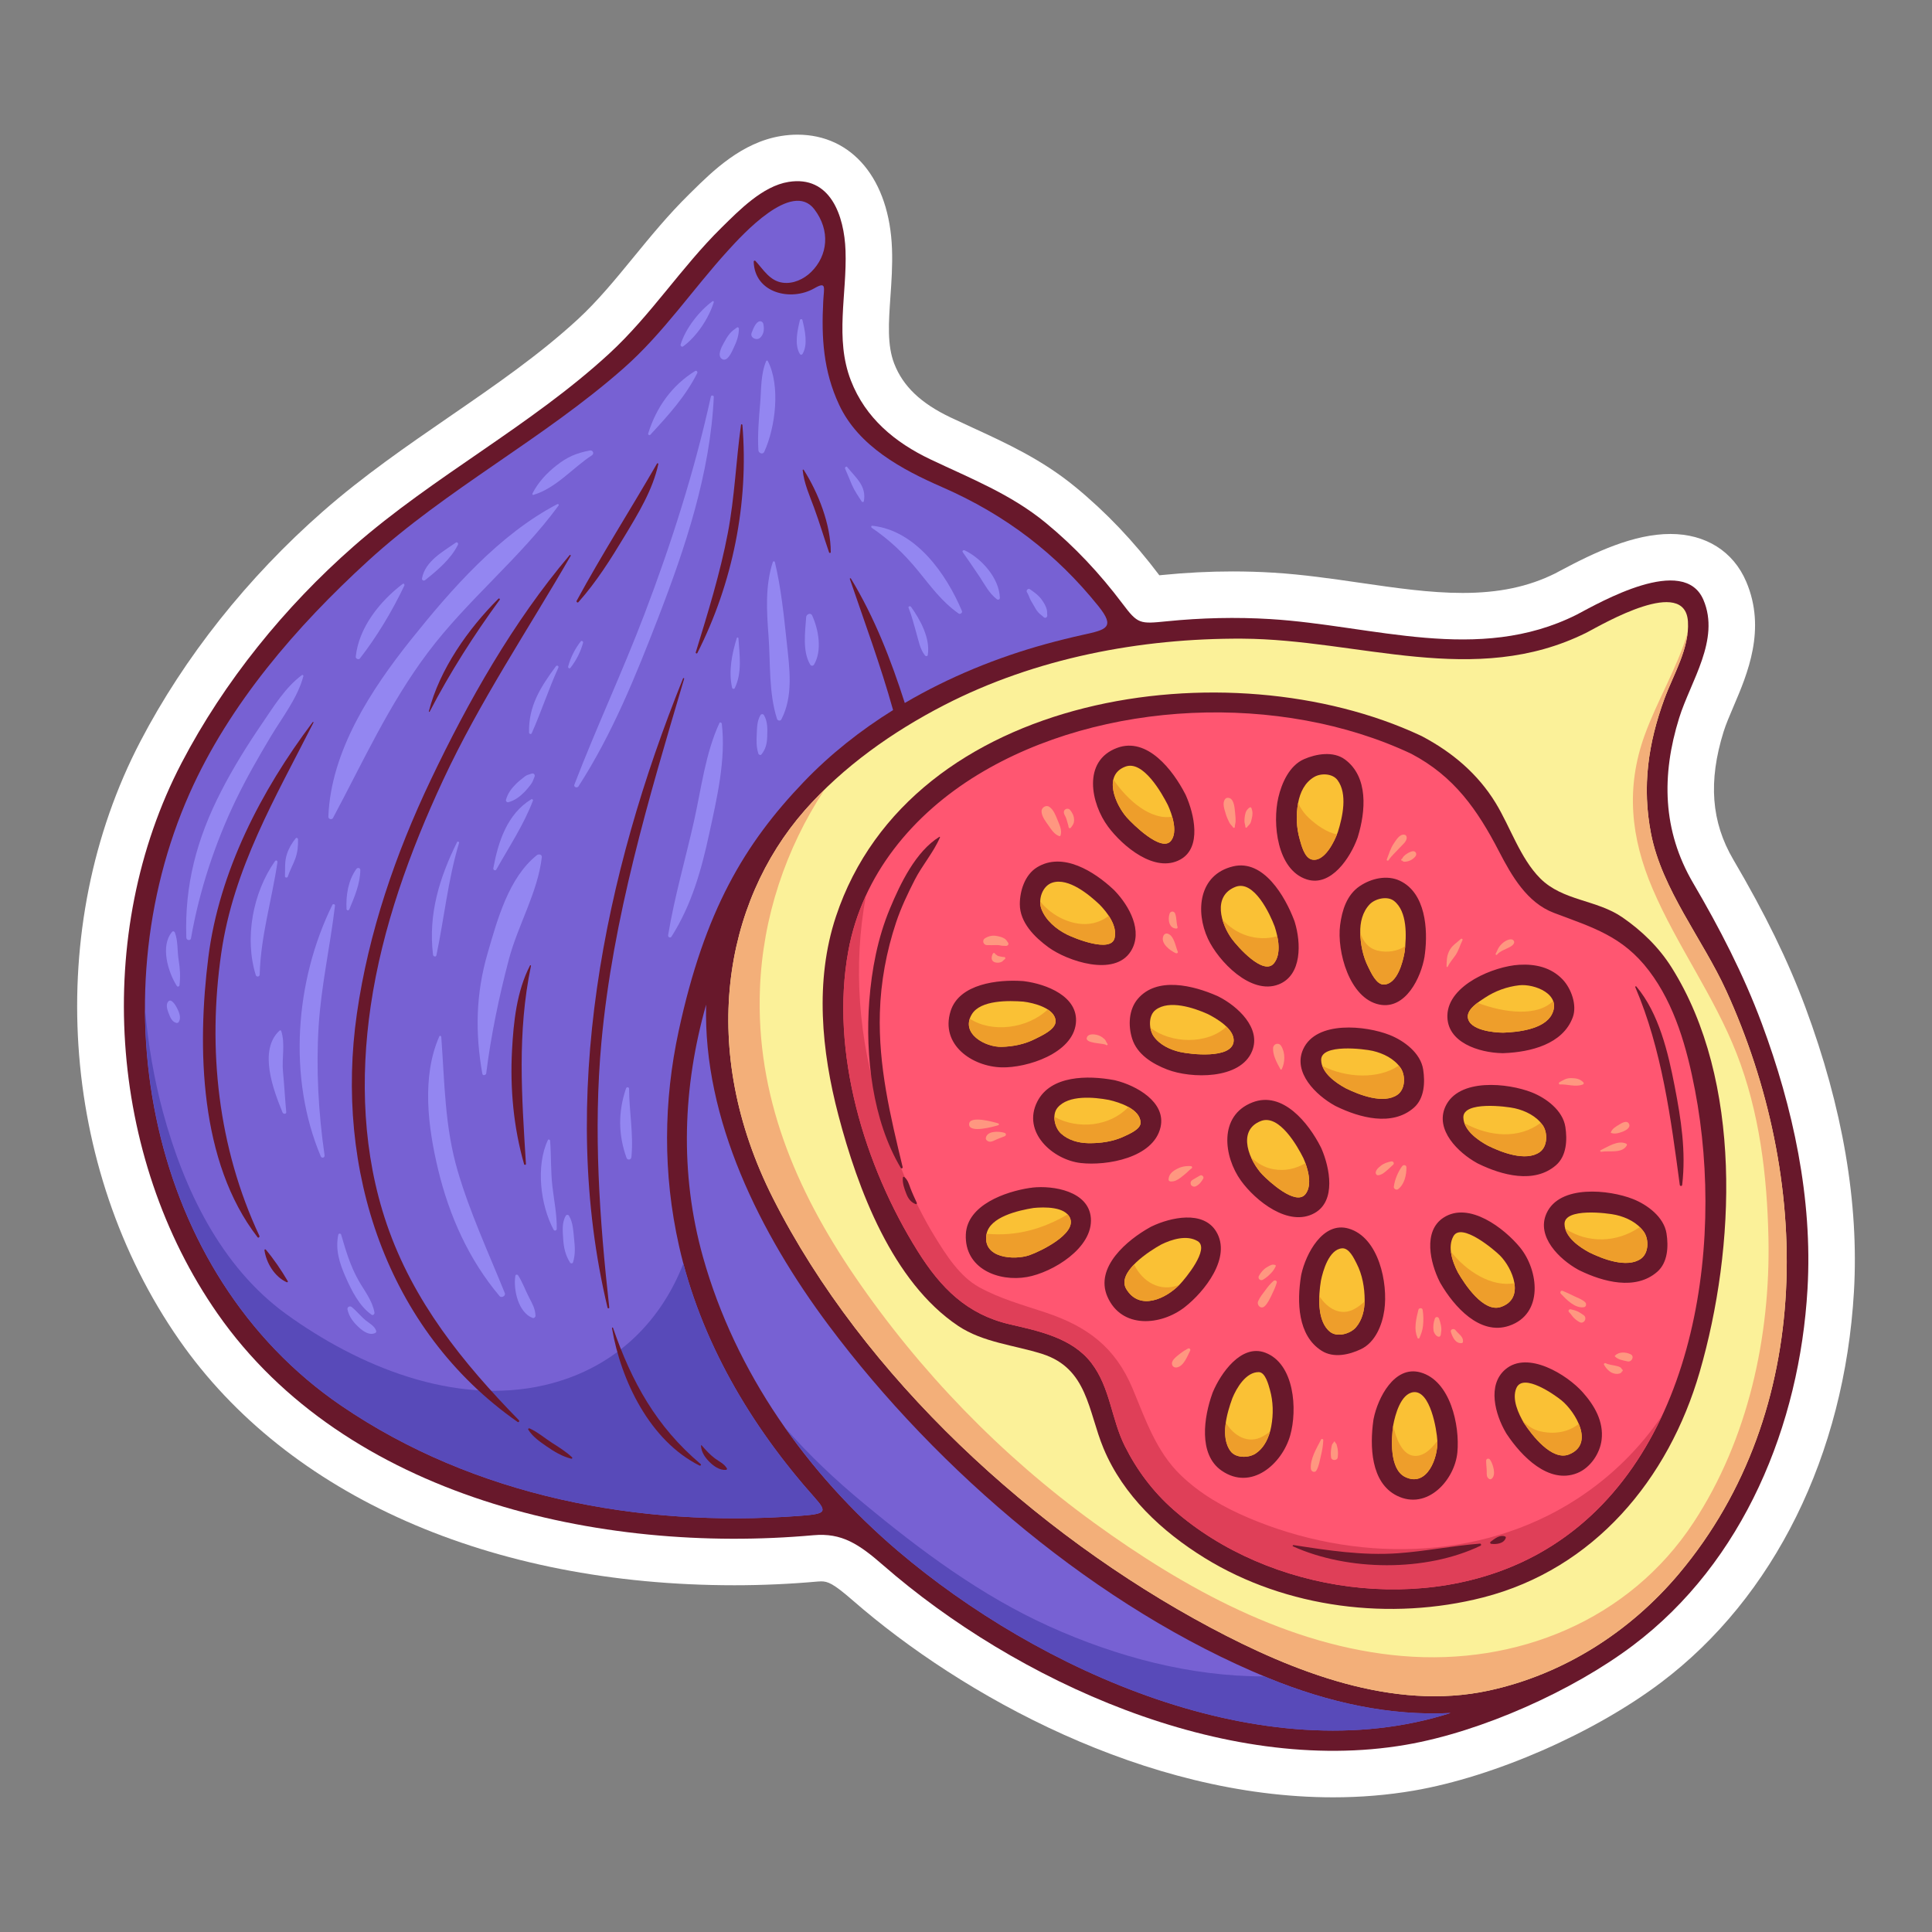 <svg id="Fruit" height="512" viewBox="0 0 992.13 992.13" width="512" xmlns="http://www.w3.org/2000/svg"><rect x="0" y="0" width="992.13" height="992.13" fill="#808080" stroke="none"/><g><path d="m890.106 441.447c-11.346-19.327-12.938-40.191-5.013-65.66 1.177-3.78 3.088-8.253 5.111-12.987 7.15-16.731 16.943-39.648 6.522-64.105-6.631-15.563-20.812-24.489-38.904-24.489-18.788 0-38.566 9.209-57.143 19.162l-2.053 1.095c-13.77 6.839-28.884 10.027-47.538 10.027-16.764 0-34.106-2.52-52.467-5.186-14.518-2.108-29.531-4.289-44.73-5.223-6.866-.422-13.888-.636-20.874-.636-11.881 0-24.058.617-36.197 1.837-.49.05-.981.099-1.465.146-13.188-17.509-27.341-32.381-43.264-45.459-16.995-13.956-35.248-22.349-52.903-30.466-3.688-1.694-7.393-3.397-11.101-5.162-15.199-7.23-24.371-15.987-28.865-27.558-3.698-9.523-2.895-21.049-1.965-34.39.548-7.864 1.115-15.993.807-24.548-1.275-35.655-20.344-58.693-48.577-58.693-2.744 0-5.574.232-8.415.693-20.185 3.275-35.107 18.001-46.006 28.752l-1.252 1.234c-10.571 10.398-19.652 21.487-28.436 32.212-9.509 11.611-18.492 22.581-28.741 32.01-19.881 18.287-42.168 33.627-65.761 49.867-21.79 14.997-44.319 30.507-65.067 48.706-38.708 33.958-71.109 74.774-93.696 118.036-49.801 95.385-41.761 218.984 20.007 307.565 55.768 79.975 159.649 125.843 285.011 125.843 14.261 0 28.631-.642 42.725-1.909.621-.057 1.22-.088 1.798-.088 3.423 0 6.148.971 16.324 9.838 56.068 48.855 150.295 101.061 246.601 101.066h.021c14.167 0 28.104-1.162 41.428-3.451 41.26-7.098 92.229-29.367 126.829-55.418 58.17-43.801 94.321-116.971 99.184-200.75 2.637-45.416-5.768-94.613-24.981-146.229-8.847-23.761-20.588-47.809-36.954-75.682z" fill="#fff"/><g><path d="m869.511 453.537c-15.855-27.005-16.355-55.496-7.221-84.849 5.881-18.891 21.171-40.203 12.466-60.633-10.038-23.561-52.948 1.188-65.187 7.638-50.544 25.299-104.335 5.47-157.141 2.226-17.713-1.088-35.528-.65-53.218 1.125-13.967 1.405-14.869 1.473-22.819-9.098-11.515-15.31-24.474-29.215-39.455-41.52-17.918-14.714-38.487-22.707-59.108-32.519-18.294-8.703-33.384-21.211-40.867-40.479-8.38-21.577-1.962-44.467-2.763-66.729-.644-17.985-7.814-38.761-29.301-35.278-13.277 2.153-25.311 14.561-34.335 23.438-20.729 20.389-36.247 44.985-57.757 64.771-40.398 37.161-89.977 62.749-131.245 98.949-35.369 31.029-66.495 69.422-88.276 111.137-45.67 87.47-37.893 202.083 18.426 282.849 65.868 94.46 196.525 123.654 305.996 113.808 14.616-1.321 23.336 4.527 35.96 15.53 67.73 59.016 174.377 108.232 268.312 92.084 38.948-6.699 85.773-27.814 116.512-50.96 57.029-42.94 85.664-113.379 89.708-183.056 2.7-46.516-7.376-93.141-23.521-136.512-9.327-25.051-21.653-48.904-35.166-71.922z" fill="#68182b"/><path d="m762.611 512.316c5.214-3.449 11.301-5.637 17.506-6.35 7.764-.891 22.036 4.588 16.818 14.898-3.934 7.775-17.592 9.179-25.066 9.43-4.745-.037-17.386-1.186-18.107-7.857-.473-4.365 5.953-8.205 8.849-10.121z" fill="#fac135"/><path d="m678.449 544.391c-.237-8.561 22.202-5.725 26.445-4.744 5.48 1.266 11.079 4.008 14.335 8.734 2.656 3.854 2.485 10.936-1.579 13.78-7.165 5.011-19.727.056-26.519-3.294-5.203-2.803-12.499-7.84-12.682-14.476z" fill="#fac135"/><path d="m633.466 535.084c-1.313 8.746-21.96 6.376-27.434 5.145-5.112-1.152-10.423-3.637-13.541-7.994-2.575-3.598-2.915-10.706.939-13.631 7-5.312 19.615-1.066 26.621 2.057 4.58 2.241 14.382 7.976 13.415 14.423z" fill="#fac135"/><path d="m666.607 412.374c.991-5.433 3.435-10.618 8.349-13.43 3.521-2.016 9.343-1.757 11.885 1.651 5.291 7.091 2.582 19.004.202 26.625-1.601 4.573-6.78 15.482-13.223 14.214-3.938-.777-5.487-7.32-6.374-10.408-1.736-6.043-1.967-12.485-.839-18.652z" fill="#fac135"/><path d="m703.325 464.436c2.816-2.979 9.086-4.486 12.525-1.8 6.928 5.42 6.426 18.041 5.481 26.101-.936 5.413-3.76 16.475-10.575 16.859-3.968.222-6.798-6.375-8.176-9.109-2.731-5.411-3.912-11.548-4.061-17.556-.13-5.238 1.149-10.628 4.806-14.495z" fill="#fac135"/><path d="m777.914 569.135c5.48 1.267 11.079 4.008 14.335 8.735 2.656 3.853 2.485 10.935-1.579 13.779-7.165 5.011-19.727.056-26.519-3.293-5.204-2.804-12.5-7.841-12.683-14.478-.237-8.56 22.203-5.724 26.446-4.743z" fill="#fac135"/><path d="m647.502 575.663c9.38-3.644 18.739 12.841 21.865 19.146 2.166 4.857 4.832 13.762.938 18.494-4.997 6.074-18.838-6.826-21.923-9.998-6.559-6.743-13.652-22.68-.88-27.642z" fill="#fac135"/><path d="m634.397 455.444c9.544-3.791 17.821 14.006 20.185 20.366 1.757 5.428 3.651 13.93-.397 18.893-5.37 6.584-18.814-8.74-21.62-12.597-5.599-7.697-10.014-21.956 1.832-26.662z" fill="#fac135"/><path d="m748.673 653.418c-2.746-5.258-5.492-12.99-2.283-18.631 4.118-7.24 20.997 7.063 23.856 9.92 6.44 6.434 13.181 22.156.448 26.458-8.91 3.011-18.582-11.76-22.021-17.747z" fill="#fac135"/><path d="m721.511 758.42c-7.995-3.957-7.078-19.518-6.045-26.602.934-5.081 3.81-16.18 10.399-16.906 8.647-.953 11.955 19.324 12.256 24.994.442 8.317-5.182 24.169-16.61 18.514z" fill="#fac135"/><path d="m409.972 778.484c-81.71 6.024-166.396-10.027-234.697-56.605-99.3-67.719-125.26-208.039-77.896-314.501 20.432-45.93 54.827-85.694 91.631-119.349 40.509-37.043 90.059-62.626 131.245-98.949 20.45-18.037 35.425-40.501 53.685-60.532 7.156-7.852 32.742-36.159 44.236-21.092 8.357 10.964 6.942 23.771-1.606 32.195-3.791 3.735-9.267 6.26-14.644 5.521-6.666-.913-9.873-6.742-14.012-11.197-.3-.325-.883-.078-.87.359.44 16.274 19.223 20.563 31.124 13.72 6.426-3.691 4.957-.473 4.587 6.636-.979 18.55-.004 35.767 8.192 53.244 9.989 21.302 32.321 33.24 52.822 42.192 32.684 14.275 58.714 34.271 80.287 61.129 8.888 11.06 3.98 12.108-7.664 14.685-6.479 1.432-12.918 3.029-19.301 4.782-24.967 6.859-49.729 16.942-72.46 30.284-7.11-22.213-15.536-43.931-27.676-63.935-.169-.279-.652-.097-.541.229 7.653 22.382 15.843 44.548 22.213 67.337-16.764 10.438-32.294 22.713-45.816 36.829-30.519 31.86-50.983 66.289-64.296 127.996-7.738 35.854-8.218 73.015.189 110.382 10.924 48.555 36.775 92.41 69.837 129.436 6.693 7.497 5.147 8.195-8.569 9.204z" fill="#7761d3"/><path d="m461.114 796.455c-46.658-39.711-83.44-91.566-100.094-150.861-12.193-43.414-10.323-87.697 1.599-129.703-1.59 59.012 27.729 117.667 62.979 164.791 56.165 75.09 138.41 145.192 225.54 180.967 31.504 12.934 63.06 19.566 93.75 18.029-96.1 30.734-211.849-22-283.774-83.223z" fill="#7761d3"/><path d="m696.291 681.637c-2.839 3.285-9.516 5.239-13.229 2.322-6.915-5.43-5.987-18.721-4.735-26.294 1.045-5.144 4.131-16.007 10.783-16.614 3.706-.337 6.168 5.137 7.506 7.717 2.99 5.77 4.156 12.461 4.177 18.891.015 4.923-1.228 10.191-4.502 13.978z" fill="#fac135"/><path d="m805.749 746.877c-8.847 3.568-19.224-10.124-23.137-16.104-2.854-4.77-6.366-12.321-3.914-17.975 3.479-8.014 19.773 3.526 23.272 6.404 6.908 5.683 17.145 22.284 3.779 27.675z" fill="#fac135"/><path d="m844.206 632.635c2.655 3.852 2.484 10.934-1.58 13.779-7.164 5.01-19.726.055-26.518-3.293-5.204-2.805-12.501-7.842-12.684-14.478-.236-8.562 22.203-5.724 26.446-4.745 5.481 1.268 11.079 4.009 14.336 8.737z" fill="#fac135"/><path d="m886.412 508.662c-11.972-26.214-33.014-51.959-38.578-80.577-4.688-24.113-1.489-46.444 6.935-69.356 4.546-12.364 12.887-25.783 12.033-39.536-1.448-23.361-43.17.985-51.918 5.597-.099.052-.197.101-.296.146-57.301 28.488-116.769 3.349-176.607 3.036-52.407-.274-106.176 9.97-153.047 34.089-26.372 13.572-51.926 31.548-71.753 54.177-41.62 47.499-54.76 122.841-16.215 199.092 46.355 91.7 134.277 172.232 224.448 220.353 42.646 22.758 93.896 43.1 143.066 32.479 38.329-8.275 72.612-30.136 97.777-60.117 70.412-83.897 67.919-203.537 24.155-299.383zm-124.813 311.666c-47.347 12.133-101.06 5.602-142.972-20.273-21.954-13.553-41.898-32.106-51.965-56.338-7.917-19.051-8.09-40.996-31.444-48.434-14.27-4.545-30.39-5.846-43.153-14.387-33.804-22.616-51.597-70.366-61.527-108.193-8.662-32.992-12.206-69.064-1.265-102.029 38.378-115.653 201.981-138.896 300.238-92.935.171.072.346.152.518.242.196.091.379.189.55.292 15.295 8.136 28.308 19.107 37.444 34.022 7.524 12.28 12.624 28.438 22.896 38.757 11.584 11.641 28.906 10.865 42.204 20.021 10.005 6.889 18.777 15.402 25.28 25.739 36.636 58.256 32.886 143.99 14.415 207.77-15.931 55.014-54.221 101.143-111.219 115.746z" fill="#fbf199"/><path d="m577.938 393.666c9.126-3.404 18.74 13.73 21.791 19.755 2.11 4.6 5.29 13.724 1.577 18.37-4.891 6.122-19.761-8.75-22.645-11.983-5.645-6.333-12.594-21.715-.723-26.142z" fill="#fac135"/><path d="m499.044 520.879c4.488-7.474 19.214-7.076 26.475-6.523 5.118.595 16.367 3.326 16.555 10.049.121 4.301-7.578 7.623-10.538 9.129-5.299 2.697-11.278 3.903-17.178 4.054-8.277.211-21.304-6.734-15.314-16.709z" fill="#fac135"/><path d="m528.598 644.578c-7.771 2.68-24.247 1.6-22.005-10.785 1.619-8.928 16.447-12.231 24.15-13.47 5.474-.538 16.48-.784 18.832 5.375 3.087 8.088-15.474 16.984-20.977 18.88z" fill="#fac135"/><path d="m540.442 453.25c8.244-2.638 18.87 6.197 24.236 11.292 4.071 4.17 9.153 10.863 7.712 17.131-1.833 7.98-21.018-.033-24.515-1.786-5.472-2.741-10.758-7.168-13.039-12.981-1.918-4.885.404-11.995 5.606-13.656z" fill="#fac135"/><path d="m577.578 583.424c-5.797 2.804-12.481 3.742-18.844 3.618-4.953-.097-10.118-1.536-13.835-4.901-3.293-2.979-4.849-9.637-1.855-13.275 5.57-6.771 18.94-5.436 26.424-4.025 5.381 1.217 16.122 4.677 16.243 11.662.058 3.392-5.788 5.788-8.133 6.921z" fill="#fac135"/><path d="m605.954 659.469c-7.087 7.447-20.675 13.844-27.547 2.533-5.305-8.73 12.34-19.875 17.938-22.928 5.369-2.645 13.097-5.068 18.677-1.721 6.509 3.907-6.537 19.457-9.068 22.116z" fill="#fac135"/><path d="m870.43 559.841c-4.1-21.343-10.247-43.716-23.605-61.312-13.565-17.867-28.97-22.224-48.871-29.758-13.814-5.231-21.698-19.066-28.114-31.447-11.136-21.499-23.064-38.658-45.125-50.251-66.999-31.578-159.128-27.908-222.611 10.776-33.304 20.294-59.31 51.331-66.466 90.473-9.473 51.807 8.196 110.442 35.704 154.305 11.764 18.756 25.219 32.346 47.174 37.432 14.887 3.45 32.013 6.928 41.915 19.826 9.731 12.67 10.213 28.715 17.184 42.679 6.188 12.397 14.532 23.511 24.957 32.685 49.013 43.133 129.799 54.666 187.566 22.578 79.288-44.043 96.052-155.916 80.292-237.986zm-90.313-64.405c8.354-.494 16.396 1.324 22.326 7.535 4.369 4.574 7.517 13.127 5.239 19.367-5.102 13.972-21.884 17.934-35.278 18.469-.175.014-.353.021-.535.02-.21.006-.413.004-.611-.01-11.543-.258-28.478-5.367-27.986-19.578.537-15.52 23.981-25.042 36.845-25.803zm-37.911 72.91c6.751-14.979 32.3-12.158 44.37-7.396 7.403 2.922 15.95 9.226 17.272 17.721 1.028 6.591.697 14.891-4.787 19.675-11.15 9.731-27.853 5.124-39.82-.699-.136-.06-.27-.126-.405-.198-.147-.073-.287-.149-.423-.232-9.522-5.276-21.584-16.938-16.207-28.871zm-23.336-116.057c13.236 6.251 14.464 24.907 12.866 37.5-.027.212-.064.416-.109.613-.01.255-.033.519-.078.785-1.771 10.688-9.687 27.467-23.26 24.672-15.404-3.174-21.852-27.454-20.108-40.811.982-7.549 3.381-15.456 10.035-19.969 5.85-3.969 14.002-5.931 20.654-2.79zm-75.698 113.813c15.573-6.049 28.857 10.688 35.042 22.898.089.156.171.318.249.494.095.189.177.379.247.567 4.087 9.524 7.574 26.601-3.641 32.88-13.309 7.455-30.394-6.363-37.797-16.63-8.906-12.35-11.656-33.39 5.9-40.209zm-43.708-16.852c-7.557-2.915-15.52-7.691-18.099-15.936-2.078-6.636-1.773-14.83 2.906-20.352 9.89-11.669 28.68-6.854 40.687-1.576.136.057.271.113.409.182.156.07.301.145.442.221 9.536 4.82 22.016 16.023 17.184 27.955-5.975 14.757-31.377 14.192-43.529 9.506zm69.723-10.393c6.751-14.979 32.3-12.158 44.37-7.396 7.403 2.922 15.949 9.226 17.272 17.721 1.028 6.59.697 14.891-4.787 19.675-11.15 9.731-27.854 5.124-39.82-.699-.134-.06-.27-.126-.405-.198-.147-.073-.288-.149-.424-.232-9.524-5.275-21.583-16.937-16.206-28.871zm-12.737-129.283c1.733-7.448 5.662-16.418 13.188-19.724 6.214-2.729 15.045-4.256 21.008.138 12.182 8.975 10.641 26.668 6.681 39.616-.037.139-.078.276-.127.418-.048.148-.099.292-.154.43-3.549 9.769-13.428 25.191-26.024 21.138-15.313-4.929-17.637-28.839-14.572-42.016zm-23.207 35.322c15.685-3.75 26.72 15.573 31.295 27.579.073.173.142.35.201.537.076.208.14.411.191.608 3.172 10.361 3.834 27.139-8.322 31.904-14.268 5.595-30.986-11.97-36.319-23.475-6.481-13.979-4.791-32.911 12.954-37.153zm-59.586-60.833c15.555-5.801 28.757 11.599 34.939 23.597.08.143.156.29.229.446.084.169.16.336.227.502 4.093 9.218 8.283 26.597-2.909 32.773-13.14 7.253-29.749-6.965-37.095-16.84-8.826-11.864-13.383-33.77 4.609-40.478zm-41.109 61.321c13.229-8.142 29.442 2.209 39.224 11.379.119.103.236.214.354.333.13.124.251.249.362.377 7.368 7.718 14.679 20.658 8.24 30.983-8.37 13.425-32.743 5.003-42.343-2.01-7.032-5.136-14.694-12.683-14.683-22.143.009-6.899 2.619-15.089 8.846-18.919zm-44.392 73.846c4.431-14.121 24.462-16.289 36.849-15.443.166.006.337.016.514.037.186.014.366.037.541.066 11.1 1.422 27.909 7.707 26.428 21.626-1.646 15.45-25.128 22.935-38.13 22.602-15.156-.389-31.611-11.638-26.202-28.888zm39.274 136.545c-14.664 2.6-32.238-4.291-31.45-21.891.681-15.205 20.53-21.979 32.793-23.844.23-.035.455-.057.675-.064.232-.055.474-.098.727-.125 10.778-1.177 28.877 1.843 30.005 15.588 1.263 15.427-19.717 28.028-32.75 30.336zm27.584-58.533c-14.393-1.637-30.326-15.824-22.337-31.558 6.924-13.636 26.177-13.448 39.136-11.083.15.023.303.05.457.084.173.033.337.072.497.115 10.439 2.516 26.21 11.027 23.183 24.105-3.646 15.741-27.646 19.847-40.936 18.337zm53.404 73.985c-12.227 9.555-32.493 11.342-39.759-5.416-6.549-15.112 10.265-29.102 21.89-35.563.152-.092.313-.182.481-.266.188-.103.375-.193.562-.271 9.482-4.504 26.208-8.322 32.922 2.654 8.164 13.346-6.099 31.051-16.096 38.862zm54.131 65.902c-4.159 14.615-19.935 28.654-35.229 18.08-12.138-8.39-9.016-27.739-4.778-39.57.045-.141.095-.28.152-.424.054-.148.113-.289.177-.428 3.953-9.432 14.485-24.815 26.85-20.16 15.076 5.675 16.586 29.293 12.828 42.502zm36.323-44.294c-6.043 2.876-13.973 4.696-20.103.864-12.515-7.829-12.753-25.358-10.671-38.383.019-.15.041-.301.071-.453.029-.176.066-.348.109-.512 2.283-10.395 11.013-27.333 24.301-23.443 15.505 4.537 20.271 28.078 18.309 41.877-1.079 7.58-4.588 16.514-12.016 20.05zm49.531 52.925c-1.343 14.318-15.514 30.016-31.022 22.341-13.565-6.714-13.952-25.644-12.139-38.619.017-.154.037-.309.066-.465.028-.188.063-.37.104-.548 2.115-10.506 10.564-27.381 23.927-23.738 15.531 4.232 20.346 27.346 19.064 41.029zm-8.56-86.571c-.093-.146-.182-.297-.266-.457-.103-.177-.191-.354-.271-.53-4.766-9.448-8.796-25.976 2.04-32.956 13.122-8.457 31.223 5.586 39.21 15.33 9.566 11.669 12.309 34.201-5.602 40.252-15.107 5.104-28.297-9.98-35.111-21.639zm82.623 80.186c-.839 7.039-5.813 14.389-12.487 17.082-14.746 5.947-28.804-8.834-36.178-19.945-.097-.133-.189-.273-.28-.424-.108-.166-.205-.332-.294-.498-5.354-9.219-9.641-24.292-.195-32.371 11.54-9.869 31.771 2.789 39.732 11.744 6.059 6.821 10.825 14.979 9.702 24.412zm28.553-86.266c-11.15 9.73-27.855 5.123-39.82-.699-.134-.061-.27-.126-.405-.197-.148-.074-.288-.15-.424-.232-9.523-5.275-21.584-16.938-16.207-28.87 6.751-14.979 32.301-12.159 44.371-7.396 7.402 2.921 15.949 9.226 17.271 17.72 1.028 6.59.697 14.889-4.786 19.674z" fill="#ff5671"/><path d="m652.819 732.499c-1.004 5.407-3.4 10.925-8.146 13.991-3.497 2.259-9.973 2.367-12.691-1.195-5.515-7.224-1.898-19.727.868-27.283 2.133-5.26 7.012-13.51 13.599-13.395 3.404.062 5.037 6.794 5.683 9.066 1.728 6.075 1.835 12.637.687 18.816z" fill="#fac135"/><path d="m578.662 419.808c2.884 3.233 17.754 18.105 22.645 11.983 2.442-3.057 1.889-8.038.632-12.407-10.851 1.88-22.641-7.999-30.196-19.076-1.502 6.418 3.015 15.121 6.919 19.5z" fill="#ee9e2b"/><path d="m590.766 527.754c.292 1.689.87 3.285 1.726 4.48 3.118 4.357 8.429 6.842 13.541 7.994 5.474 1.231 26.121 3.602 27.434-5.145.428-2.852-1.253-5.563-3.655-7.893-9.764 9.319-28.556 8.794-39.046.564z" fill="#ee9e2b"/><path d="m672.011 419.927c-2.419-2.297-4.159-4.873-5.39-7.612-.002.021-.01.039-.014.06-1.128 6.167-.897 12.609.839 18.652.887 3.088 2.436 9.631 6.374 10.408 5.916 1.166 10.76-7.93 12.751-12.967-5.204-.948-10.689-4.865-14.56-8.541z" fill="#ee9e2b"/><path d="m627.725 472.089c1.01 3.687 2.843 7.271 4.84 10.018 2.806 3.856 16.25 19.181 21.62 12.597 2.952-3.62 2.734-9.112 1.725-13.932-10.463 2.986-21.516-.88-28.185-8.683z" fill="#ee9e2b"/><path d="m506.654 633.57c-.014.076-.047.145-.062.223-2.242 12.385 14.234 13.465 22.005 10.785 5.503-1.896 24.064-10.792 20.978-18.88-.305-.796-.762-1.478-1.323-2.071-12.658 7.448-26.228 11.369-41.598 9.943z" fill="#ee9e2b"/><path d="m514.357 537.587c5.899-.15 11.879-1.356 17.178-4.054 2.96-1.506 10.659-4.828 10.538-9.129-.07-2.547-1.732-4.52-4.044-6.021-10.358 9.926-28.785 12.184-40.004 4.729-2.965 8.759 8.691 14.67 16.332 14.475z" fill="#ee9e2b"/><path d="m547.876 479.887c3.497 1.753 22.682 9.767 24.515 1.786.887-3.855-.701-7.868-2.999-11.358-6.317 4.757-14.395 5.77-23.69 1.571-4.046-1.827-8.382-5.046-11.528-8.956-.031 1.384.183 2.75.664 3.976 2.28 5.813 7.566 10.24 13.038 12.981z" fill="#ee9e2b"/><path d="m558.734 587.042c6.362.124 13.047-.814 18.844-3.618 2.345-1.133 8.19-3.529 8.133-6.922-.062-3.525-2.828-6.15-6.246-8.045-9.22 9.857-25.678 11.848-37.986 5.066-.097 3.203 1.281 6.684 3.421 8.617 3.716 3.366 8.881 4.805 13.834 4.902z" fill="#ee9e2b"/><path d="m696.291 681.637c3.116-3.604 4.353-8.545 4.457-13.259-1.497 1.345-3.085 2.577-4.809 3.587-7.442 4.363-14.37-.113-18.416-6.365-.278 6.865.681 14.544 5.539 18.359 3.713 2.917 10.39.963 13.229-2.322z" fill="#ee9e2b"/><path d="m790.67 591.649c4.064-2.845 4.235-9.927 1.579-13.779-.316-.458-.746-.813-1.103-1.234-11.163 8.333-26.071 7.2-39.073.183 1.826 5.184 7.677 9.166 12.078 11.538 6.792 3.348 19.354 8.303 26.519 3.292z" fill="#ee9e2b"/><path d="m770.694 671.165c6.271-2.118 7.807-7.013 6.992-12.198-11.676 2.072-24.414-5.922-32.578-16.191.448 3.787 1.987 7.623 3.564 10.643 3.44 5.986 13.112 20.757 22.022 17.746z" fill="#ee9e2b"/><path d="m753.762 522.438c.722 6.672 13.362 7.82 18.107 7.857 7.475-.251 21.133-1.654 25.066-9.43 1.32-2.607 1.386-4.903.633-6.867-7.939 8.135-24.915 6.253-38.814.963-2.672 2.014-5.301 4.627-4.992 7.477z" fill="#ee9e2b"/><path d="m670.306 613.303c3.297-4.009 1.884-10.986.062-15.986-4.803 2.791-10.246 4.207-16.47 3.096-4.557-.814-8.29-3.077-11.441-6.084 1.547 3.509 3.759 6.748 5.927 8.977 3.084 3.171 16.925 16.071 21.922 9.997z" fill="#ee9e2b"/><path d="m707.421 488.147c-4.832-1.188-7.465-4.77-8.896-9.168.152 5.992 1.333 12.109 4.057 17.507 1.378 2.734 4.208 9.331 8.176 9.109 6.815-.385 9.64-11.446 10.575-16.859.103-.885.197-1.844.279-2.822-4.009 2.575-9.16 3.472-14.191 2.233z" fill="#ee9e2b"/><path d="m717.65 562.161c4.064-2.845 4.235-9.927 1.579-13.78-.288-.416-.683-.736-1.004-1.123-10.356 7.025-26.752 6.373-39.16.1 1.835 5.169 7.673 9.143 12.066 11.51 6.793 3.349 19.354 8.304 26.519 3.293z" fill="#ee9e2b"/><path d="m582.373 649.341c-3.927 4.042-6.428 8.608-3.966 12.661 6.768 11.138 20.034 5.101 27.205-2.197-9.988 4.012-19.004-1.737-23.239-10.464z" fill="#ee9e2b"/><path d="m725.22 747.459c-5.519-1.213-8.465-9.277-9.789-15.375-1.019 7.195-1.822 22.426 6.08 26.336 11.429 5.655 17.053-10.197 16.61-18.514 0-.006-.002-.015-.002-.021-3.594 4.949-8.002 8.652-12.899 7.574z" fill="#ee9e2b"/><path d="m810.739 731.201c-5.148 4.102-12.119 5.515-19.601 3.857-3.869-.858-6.891-2.959-9.353-5.735.277.499.555.997.826 1.45 3.913 5.979 14.29 19.672 23.137 16.104 7.47-3.014 7.563-9.523 4.991-15.676z" fill="#ee9e2b"/><path d="m648.456 737.637c-7.631 4.211-15.064-.473-18.946-7.104-.785 5.387-.517 10.848 2.473 14.762 2.719 3.563 9.194 3.454 12.691 1.195 3.949-2.553 6.208-6.811 7.454-11.28-1.185.895-2.4 1.726-3.672 2.427z" fill="#ee9e2b"/><path d="m844.206 632.635c-.632-.916-1.413-1.695-2.203-2.465-11.468 7.948-26.551 8.53-38.214.76 1.532 5.508 7.731 9.721 12.319 12.191 6.792 3.348 19.354 8.303 26.518 3.293 4.064-2.846 4.235-9.928 1.58-13.779z" fill="#ee9e2b"/><path d="m886.412 508.662c-11.972-26.214-33.014-51.959-38.578-80.577-4.688-24.113-1.489-46.444 6.935-69.356 3.886-10.568 10.498-21.908 11.819-33.569-5.356 17.771-15.584 34.674-21.958 52.216-9.88 27.187-7.181 52.9 4.037 79.073 12.472 29.098 31.464 54.841 43.059 84.391 11.829 30.146 15.737 62.755 16.414 94.922 1.062 50.574-10.482 103.45-38.461 146.069-33.001 50.272-90.785 73.553-149.65 68.564-58.068-4.922-111.748-34.73-158.081-68.303-47.841-34.664-89.722-77.926-123.01-126.703-30.479-44.665-50.8-92.807-48.682-147.691 1.413-36.604 13.22-71.924 33.132-102.136-3.526 3.449-6.967 6.977-10.207 10.676-41.62 47.499-54.76 122.841-16.215 199.092 46.355 91.7 134.277 172.232 224.448 220.353 42.646 22.758 93.896 43.1 143.066 32.479 38.329-8.275 72.612-30.136 97.777-60.117 70.412-83.897 67.919-203.537 24.155-299.383z" fill="#f3af79"/><path d="m744.889 879.678c-30.69 1.537-62.246-5.096-93.75-18.029-.597-.244-1.185-.527-1.779-.777-38.101.076-76.002-10.086-110.544-25.688-34.985-15.797-65.998-38.896-95.41-63.277-14.314-11.867-27.966-24.686-40.176-38.678 16.449 23.402 36.066 44.656 57.885 63.227 71.924 61.222 187.673 113.956 283.774 83.222z" fill="#584ab9"/><path d="m418.541 769.279c-30.998-34.715-55.659-75.435-67.62-120.401-12.253 31.448-36.756 54.38-71.108 62.388-46.409 10.818-95.821-9.646-132.892-36.492-33.69-24.4-52.651-64.541-63.222-103.664-4.645-17.188-7.601-34.807-9.211-52.566.281 79.028 33.841 157.682 100.786 203.336 68.301 46.578 152.987 62.63 234.697 56.605 13.717-1.01 15.263-1.708 8.57-9.206z" fill="#584ab9"/><g fill="#9386f1"><path d="m275.709 439.139c-14.553 11.598-20.362 33.359-25.36 50.556-5.996 20.626-6.396 40.704-2.662 61.694.221 1.236 1.874.766 2.004-.271 2.445-19.5 6.606-39.404 11.609-58.403 4.639-17.609 14.861-34.477 16.937-52.528.166-1.445-1.658-1.742-2.528-1.048z"/><path d="m286.201 258.883c-29.715 15.505-54.353 43.574-75.078 69.517-20.413 25.553-41.24 57.212-42.505 90.988-.048 1.268 1.793 1.768 2.392.648 15.571-29.131 28.736-58.361 48.737-84.982 20.301-27.015 47.335-48.427 67.129-75.496.314-.429-.273-.885-.675-.675z"/><path d="m273.936 254.137c11.791-3.566 20.045-13.818 30.046-20.343 1.316-.857.459-2.752-1.039-2.467-6.96 1.333-11.529 3.267-17.161 7.673-5.031 3.939-9.49 8.724-12.366 14.46-.174.346.108.801.52.677z"/><path d="m397.922 288.648c-.133-.563-.915-.506-1.077 0-3.943 12.251-3.147 25.07-2.195 37.762 1.052 13.985.037 29.312 4.367 42.749.307.95 1.716 1.275 2.226.292 6.245-12.006 4.206-26.298 2.804-39.279-1.496-13.856-2.877-27.96-6.125-41.524z"/><path d="m413.991 316.882c-.521 7.654-2.001 17.607 2.084 24.437.434.725 1.499.725 1.934 0 4.274-7.153 2.384-18.002-.951-25.268-.741-1.613-2.966-.648-3.067.831z"/><path d="m447.935 269.983c-.601-.063-.697.762-.281 1.043 9.267 6.288 16.704 13.42 23.78 22.062 6.658 8.133 12.126 15.834 20.854 21.98.783.549 2.081-.377 1.692-1.303-8.008-19.036-23.639-41.381-46.045-43.782z"/><path d="m495.325 282.585c-.568-.271-1.379.325-.946.946 2.947 4.245 5.94 8.509 8.787 12.824 2.696 4.09 4.762 8.275 8.709 11.349.589.457 1.597.234 1.573-.652-.255-10.114-9.414-20.321-18.123-24.467z"/><path d="m235.097 601.529c-6.786-23.018-6.729-45.508-8.502-69.102-.035-.467-.75-.789-.98-.266-9.24 20.893-5.801 46.872-.632 68.414 5.704 23.769 15.765 46.27 31.541 64.986 1.01 1.199 3.298-.078 2.694-1.568-8.36-20.675-17.805-41.039-24.121-62.464z"/><path d="m266.041 654.913c-.323-.493-1.271-.515-1.384.181-1.152 7.088 1.475 18.896 8.84 21.705.712.271 1.528-.422 1.5-1.142-.138-3.542-1.608-6.12-3.237-9.239-1.988-3.809-3.369-7.898-5.719-11.505z"/><path d="m369.432 371.313c-7.201 15.563-9.318 33.756-13.05 50.387-4.397 19.588-10.003 38.683-13.279 58.518-.173 1.041 1.138 1.695 1.744.734 10.423-16.488 15.339-34.229 19.437-53.161 3.854-17.803 8.571-37.862 6.374-56.146-.068-.571-.92-.999-1.226-.332z"/><path d="m365.059 203.641c-8.372 38.104-20.227 75.248-34.094 111.679-11.239 29.519-24.688 58.131-36.014 87.613-.487 1.271 1.43 1.934 2.106.889 17.343-26.854 29.46-56.846 40.936-86.564 13.948-36.126 26.775-74.468 28.553-113.414.039-.853-1.305-1.038-1.487-.203z"/><path d="m389.452 231.225c.086 1.456 2.283 2.386 3.005.814 5.788-12.621 8.419-33.982 1.813-46.685-.204-.395-.702-.224-.842.109-2.818 6.764-2.46 14.436-3.063 21.642-.669 7.987-1.394 16.106-.913 24.12z"/><path d="m333.955 223.265c9.119-9.876 18.009-19.566 24.091-31.661.34-.675-.37-1.52-1.082-1.082-11.973 7.401-19.971 18.713-24.109 32.104-.191.622.654 1.122 1.1.639z"/><path d="m254.893 446.501c6.528-11.648 14.016-22.81 18.79-35.382.189-.496-.452-.924-.87-.668-12.43 7.614-16.99 21.894-19.483 35.39-.17.915 1.063 1.551 1.563.66z"/><path d="m172.028 465.025c.084-.716-1.043-.989-1.35-.366-19.21 39.04-22.955 88.812-5.973 129.124.512 1.215 2.155.769 1.966-.543-3.151-21.855-4.42-44.396-3.027-66.444 1.312-20.804 5.965-41.131 8.384-61.771z"/><path d="m144.431 529.479c-.126-.387-.583-.504-.881-.232-11.007 10.037-3.073 30.79 1.56 42.05.372.907 1.982.915 1.874-.253-.641-6.898-.992-13.814-1.658-20.713-.666-6.868 1.223-14.278-.895-20.852z"/><path d="m321.496 558.896c-4.097 11.986-4.042 23.733.225 35.658.502 1.402 2.38 1.104 2.521-.342 1.16-11.83-1.149-23.301-1.195-35.106-.004-.92-1.269-1.036-1.551-.21z"/><path d="m141.22 442.208c-11.412 16.159-15.755 39.66-9.865 58.545.344 1.103 1.973.891 2.003-.271.543-19.965 6.249-38.249 9.125-57.741.113-.774-.795-1.197-1.263-.533z"/><path d="m285.473 342.142c-7.859 10.6-14.147 20.508-13.789 34.067.019.664 1.038 1.062 1.349.366 4.949-11.098 8.671-22.657 13.691-33.701.388-.858-.694-1.481-1.251-.732z"/><path d="m184.826 338.126c8.738-11.227 16.744-24.586 22.824-37.43.236-.498-.302-1.273-.854-.854-11.636 8.832-22.575 22.396-24.105 37.399-.104 1.039 1.48 1.727 2.135.885z"/><path d="m433.997 240.701c1.224 2.728 2.289 5.521 3.48 8.269 1.359 3.142 3.192 5.698 5.002 8.547.266.42 1.041.418 1.142-.148 1.389-7.857-4.066-11.92-8.538-17.506-.53-.662-1.38.18-1.086.838z"/><path d="m390.505 367.253c-1.759 2.995-1.736 6.36-1.896 9.743-.171 3.582-.261 6.556.833 9.997.193.613 1.123 1.022 1.594.422 2.21-2.818 2.818-5.556 2.942-9.103.127-3.766.308-7.713-1.654-11.06-.4-.682-1.418-.682-1.819.001z"/><path d="m535.355 308.535c-1.771-2.69-3.931-4.163-6.465-5.961-.92-.65-2.134.619-1.533 1.532.658.998 1.103 2.306 1.576 3.4.532 1.236 1.395 2.402 2.03 3.596.603 1.129 1.324 2.375 2.18 3.332.901 1.012 1.893 1.592 2.839 2.512.848.824 1.96-.037 1.814-1.056-.154-1.09.013-2.014-.301-3.092-.451-1.556-1.253-2.915-2.14-4.263z"/><path d="m379.435 168.736c.002-.458-.578-.876-.991-.567-1.362 1.012-2.485 1.726-3.62 3.059-1.268 1.487-2.251 3.24-3.177 4.947-1.055 1.943-3.62 6.586-.789 8.244 2.698 1.582 4.959-3.783 5.71-5.369 1.661-3.509 2.852-6.442 2.867-10.314z"/><path d="m390.365 173.438c2.03-1.919 2.178-4.64 1.59-7.197-.13-.569-.65-1.079-1.214-1.215-.203-.05-.341-.081-.547-.052-2.147.292-3.497 4.163-4.198 5.922-1.026 2.578 2.618 4.199 4.369 2.542z"/><path d="m412.06 164.35c-.154-.63-1.117-.63-1.271 0-1.25 5.14-2.97 12.576-.047 17.424.309.511 1.058.511 1.366 0 2.922-4.848 1.203-12.285-.048-17.424z"/><path d="m349.517 176.934c-.204.679.633 1.415 1.256.967 7.007-5.046 13.249-14.532 15.779-22.741.103-.338-.321-.708-.63-.483-6.872 5.017-13.947 14.087-16.405 22.257z"/><path d="m269.26 406.763c1.186-1.185 2.193-2.477 3.229-3.791 1.084-1.372 1.331-2.528 1.993-4.048.492-1.125-.495-2.112-1.62-1.621-1.173.51-2.193.528-3.263 1.374-1.571 1.24-3.157 2.432-4.577 3.849-2.439 2.441-4.239 4.825-5.183 8.166-.212.747.508 1.467 1.254 1.255 3.342-.945 5.725-2.745 8.167-5.184z"/><path d="m282.511 585.787c-.041-.563-.878-.926-1.164-.314-6.245 13.236-3.858 33.361 2.96 46.032.414.769 1.58.396 1.595-.433.123-7.379-1.391-14.546-2.232-21.852-.899-7.804-.581-15.62-1.159-23.433z"/><path d="m292.16 624.289c-.364-.586-1.232-.607-1.592 0-2.149 3.625-1.593 7.998-1.35 12.05.257 4.331 1.175 8.335 3.514 12.017.396.623 1.349.522 1.563-.203 1.186-4.034.978-7.68.531-11.813-.428-3.979-.516-8.582-2.666-12.051z"/><path d="m190.8 675.133c.807.568 1.642-.361 1.498-1.152-1.103-6.113-5.104-11.035-8.123-16.34-4.25-7.467-6.595-15.432-8.98-23.609-.202-.688-1.298-.758-1.461 0-1.61 7.578.578 14.547 3.627 21.488 3.07 6.996 7.044 15.13 13.439 19.613z"/><path d="m187.875 678.097c-2.602-2.09-4.624-4.778-7.214-6.88-1.016-.825-2.491-.074-2.201 1.279.803 3.75 3.073 6.598 5.858 9.157 2.138 1.962 5.492 4.382 8.481 2.815.331-.172.499-.612.393-.967-.754-2.526-3.398-3.859-5.317-5.404z"/><path d="m179.374 466.974c2.674-6.372 5.578-13.171 5.654-20.203.013-1.158-1.426-1.379-2.024-.548-4.206 5.836-5.409 13.541-5.052 20.558.043.864 1.115.925 1.422.193z"/><path d="m298.224 329.357c-2.996 3.871-5.206 8.251-6.473 12.967-.167.619.707 1.245 1.156.673 2.994-3.836 5.238-8.222 6.526-12.934.179-.65-.744-1.304-1.209-.706z"/><path d="m378.362 327.65c-2.488 8.104-4.344 17.148-2.39 25.582.136.589 1.045.734 1.322.173 3.902-7.921 2.477-17.169 1.909-25.642-.032-.477-.694-.588-.841-.113z"/><path d="m466.575 312.149c1.679 4.184 2.741 8.561 3.99 12.887 1.156 4.003 1.835 8.187 4.418 11.552.362.469 1.316.574 1.444-.189 1.419-8.499-3.813-18.104-8.59-24.782-.421-.589-1.574-.245-1.262.532z"/><path d="m218.317 297.896c6.36-5.06 13.219-10.813 16.859-18.179.32-.65-.379-1.572-1.082-1.082-6.667 4.648-15.744 9.566-17.371 18.333-.182.982.84 1.529 1.594.928z"/><path d="m151.857 430.483c-1.982 2.52-3.457 4.916-4.476 7.969-1.313 3.927-.872 7.491-1.057 11.478-.042.883 1.235.991 1.486.201.961-3.033 2.666-6.032 3.779-9.055 1.238-3.367 1.542-6.536 1.448-10.104-.013-.542-.782-.993-1.18-.489z"/><path d="m224.118 490.538c4.014-19.197 5.935-38.813 11.618-57.66.181-.601-.738-1.004-1.022-.431-9.09 18.353-14.861 37.128-12.342 57.854.111.916 1.523 1.303 1.746.237z"/><path d="m155.791 347.218c.103-.385-.358-.826-.725-.557-8.527 6.271-14.499 16.137-20.404 24.777-7.725 11.295-14.928 22.867-21.175 35.047-12.383 24.14-18.759 47.947-17.801 75.067.048 1.316 2.149 1.729 2.393.323 4.182-24.191 12.333-48.888 22.984-70.965 5.426-11.247 11.669-22.145 18.085-32.852 5.881-9.814 13.707-19.664 16.643-30.84z"/><path d="m89.82 478.892c-.203-.552-.975-.907-1.43-.377-6.218 7.23-2.065 20.72 2.384 27.759.428.678 1.331.346 1.411-.383.5-4.566.295-8.449-.45-12.991-.756-4.612-.275-9.588-1.915-14.008z"/><path d="m86.427 514.273c-1.409 1.574-.543 4.223.156 5.973.833 2.08 1.563 4.35 3.922 5.04.507.15 1.076-.091 1.338-.543 1.302-2.248.094-5.066-.992-7.185-.484-.944-2.804-5.093-4.424-3.285z"/></g><path d="m809.627 769.869c-50.061 32.422-114.84 32.379-168.452 9.6-12.864-5.467-24.766-12.234-34.886-21.988-12.539-12.088-18.1-28.676-24.638-44.331-8.952-21.425-23.384-32.046-44.931-39.21-11.535-3.834-23.132-7.018-33.861-12.902-10.005-5.488-17.027-16.59-22.815-26.011-12.288-19.999-20.705-42.579-27.724-64.891-11.49-36.533-14.387-73.839-7.625-110.298-4.126 8.936-7.222 18.438-9.059 28.484-9.473 51.807 8.196 110.442 35.704 154.305 11.764 18.756 25.219 32.346 47.174 37.432 14.887 3.45 32.013 6.928 41.915 19.826 9.731 12.67 10.213 28.715 17.184 42.679 6.188 12.397 14.532 23.511 24.957 32.685 49.013 43.133 129.799 54.666 187.566 22.578 29.03-16.125 49.646-41.361 63.387-70.879-11.317 16.573-25.794 31.197-43.896 42.921z" fill="#df3f58"/><path d="m548.729 424.654c.056.681.833.861 1.226.333 1.119-1.506 1.705-2.283 1.595-4.312-.105-1.859-.924-3.414-2.104-4.813-.401-.473-1.246-.687-1.829-.483-1.569.554-1.563 1.975-.813 3.318.544.975.935 2.021 1.193 3.105.206.859.66 1.986.732 2.852z" fill="#ff9780"/><path d="m640.329 424.87c.428-.646 1.103-1.177 1.565-1.82.509-.708.686-1.818.901-2.644.502-1.919.558-3.553-.128-5.397-.127-.346-.563-.627-.917-.372-1.521 1.082-2.051 2.149-2.423 3.986-.189.938-.219 1.919-.268 2.871-.06 1.115.481 2.082.471 3.16-.003.445.572.56.799.216z" fill="#ff9780"/><path d="m768.747 490.252c1.536-1.9 4.64-2.857 6.726-3.999.938-.514 2.664-1.791 1.919-3.064-1.006-1.728-3.856-.298-4.948.483-.967.689-1.761 1.502-2.479 2.443-.875 1.144-1.167 2.421-1.891 3.618-.245.408.363.904.673.519z" fill="#ff9780"/><path d="m517.692 484.129c-.63-.873-.821-1.403-1.726-2.058-.998-.718-2.372-1.045-3.551-1.311-2.482-.555-4.474-.22-6.593 1.066-1.639.993-.911 3.44.953 3.515 1.692.068 3.312.025 5.022-.021.909-.024 1.775.158 2.662.323.685.125 1.341-.002 1.986.103.84.135 1.881-.741 1.247-1.617z" fill="#ff9780"/><path d="m822.269 591.467c4.031-.684 10.723 1.006 13.106-3.232.169-.297.095-.765-.24-.923-4.252-1.995-9.376 1.536-13.195 3.371-.469.226-.116.858.329.784z" fill="#ff9780"/><path d="m510.933 489.651c-.246-.355-.789-.409-1.024 0-.921 1.614-1.162 3.962 1.15 4.564.987.257 1.915.197 2.884-.107.995-.313 1.304-1.071 2.043-1.54.473-.301.316-1.136-.299-1.104-.753.037-2.137-.329-2.99-.49-.396-.073-.727-.454-1.045-.67-.264-.154-.548-.23-.852-.23.517.096.563-.047.133-.423z" fill="#ff9780"/><path d="m833.72 580.949c1.37-.555 3.877-2.032 2.752-3.953-1.121-1.913-3.795-.217-4.988.514-1.666 1.021-3.609 2.08-4.284 4.003-.043.126.049.243.16.284 2.056.752 4.413-.058 6.36-.848z" fill="#ff9780"/><path d="m747.451 683.074c-.825-1.088-2.874-.514-2.376 1.002.854 2.608 2.413 6.086 5.659 5.617.218-.03.473-.285.504-.504.413-2.826-2.264-4.101-3.787-6.115z" fill="#ff9780"/><path d="m738.956 686.445c1.106-.053.969-1.84 1.104-2.518.42-2.107-.37-4.848-1.095-6.809-.387-1.047-1.74-1.049-2.127 0-.731 1.988-.971 4.061-.685 6.152.166 1.195 1.457 3.24 2.803 3.175z" fill="#ff9780"/><path d="m764.719 759.472c.317.208.815.208 1.132 0 2.705-1.781.837-7.784-.71-9.923-.592-.82-1.943-.582-1.962.531-.033 1.838.275 3.689.296 5.539.018 1.594-.2 2.904 1.244 3.853z" fill="#ff9780"/><path d="m811.054 678.895c2.335 1.357 4.328-2.133 2.099-3.589-.985-.644-1.909-1.327-2.973-1.839-1.259-.605-2.272-.773-3.589-1.109-.819-.207-1.51.848-.85 1.459.775.716 1.439 1.807 2.159 2.604.918 1.017 1.973 1.787 3.154 2.474z" fill="#ff9780"/><path d="m808.487 665.662c-2.03-.997-3.999-1.966-6.105-2.799-.874-.344-1.434.891-.864 1.486 2.87 3.006 7.321 7.684 11.904 6.926 1.147-.188 1.365-1.746.656-2.479-1.45-1.496-3.744-2.228-5.591-3.134z" fill="#ff9780"/><path d="m725.324 437.14c-1.508.279-4.688 2.063-5.271 3.832-.062.024-.121.047-.181.072-.396.16-.509.813 0 .921.075-.012.151-.024.228-.037.21.371.626.601 1.05.601 2.174 0 4.36-1.042 5.705-2.76.977-1.246.096-2.934-1.531-2.629z" fill="#ff9780"/><path d="m750.156 482.192c-2.273 2.146-4.592 3.311-6 6.252-1.262 2.635-1.255 4.959-1.316 7.825-.007.311.475.473.612.166.979-2.185 2.731-4.036 4.061-6.029 1.629-2.439 2.185-4.986 3.497-7.555.279-.547-.396-1.09-.854-.659z" fill="#ff9780"/><path d="m721.053 428.62c-2.38-.251-4.073 2.748-5.252 4.451-1.769 2.555-2.542 5.465-3.648 8.302-.215.545.61.826.9.38 1.547-2.371 3.834-4.288 5.708-6.398 1.288-1.45 3.853-3.294 3.592-5.435-.093-.766-.527-1.218-1.3-1.3z" fill="#ff9780"/><path d="m826.716 704.314c1.333 1.035 3.466 1.537 5.068.983.512-.177 1.084-.589 1.174-1.175.017.059.035.115.052.171.432-.257.399-.843 0-1.106-.323-.216-.448-.723-.825-.963-.755-.485-1.438-.611-2.299-.826-1.72-.428-3.724-.547-5.317-1.344-.526-.264-1.158.281-.833.833.909 1.541 1.577 2.342 2.98 3.427z" fill="#ff9780"/><path d="m631.69 409.965c-.766-.398-1.919-.413-2.516.325-1.673 2.065-.387 5.313.268 7.593.45 1.561 1.103 3.015 1.826 4.461.506 1.013 1.366 1.644 1.96 2.551.247.377.907.259.889-.24-.032-.87.325-1.749.368-2.638.076-1.616-.071-3.176-.242-4.782-.222-2.078-.428-6.159-2.553-7.27z" fill="#ff9780"/><path d="m806.887 553.637c-2.454-.049-4.077.94-6.093 2.15-.487.291-.309 1.135.298 1.104 3.917-.201 7.881 1.508 11.752.011.442-.171.612-.675.275-1.045-1.699-1.858-3.815-2.175-6.232-2.22z" fill="#ff9780"/><path d="m837.364 695.447c-2.523-1.205-5.94-1.389-8.047.711-.115.115-.113.305 0 .42 1.66 1.686 4.274 2.041 6.5 2.537 2.127.475 3.691-2.646 1.547-3.668z" fill="#ff9780"/><path d="m538.858 414.332c-1.671-1.149-4.053.377-4.003 2.296.065 2.668 2.096 5.202 3.581 7.302 1.512 2.136 2.97 4.548 5.546 5.445.275.097.567-.107.647-.368.82-2.697-.521-5.379-1.532-7.855-.981-2.406-2.034-5.301-4.239-6.82z" fill="#ff9780"/><path d="m497.651 577.361c0 4.769 12.638 1.193 15.003.461.455-.142.455-.779 0-.921-2.365-.732-15.003-4.307-15.003.46z" fill="#ff9780"/><path d="m648.477 657.207c1.708-.961 2.969-2.107 4.347-3.539 1.032-1.07 1.675-2.145 2.277-3.406.162-.339-.039-.647-.397-.693-.699-.086-.891-.277-1.642-.047-.906.279-1.678.758-2.488 1.232-1.813 1.067-3.098 2.686-4.1 4.449-.731 1.285.719 2.725 2.003 2.004z" fill="#ff9780"/><path d="m649.473 670.743c1.606-1.558 2.571-3.722 3.546-5.7 1.017-2.057 1.954-4.135 2.621-6.328.302-.998-.924-1.535-1.623-.947-1.617 1.364-2.923 3.016-4.176 4.715-1.322 1.796-2.841 3.605-3.726 5.672-.913 2.128 1.494 4.396 3.358 2.588z" fill="#ff9780"/><path d="m714.466 596.402c-1.987.424-3.721.947-5.362 2.23-1.088.85-3.373 2.717-2.396 4.387.683 1.163 2.943-.014 3.637-.506 1.887-1.336 3.419-2.883 5.1-4.432.78-.722-.049-1.876-.979-1.679z" fill="#ff9780"/><path d="m676.048 755.074c1.288-2.246 1.675-5.081 2.29-7.584.656-2.668 1.088-5.195 1.197-7.941.024-.596-.86-.848-1.136-.307-2.201 4.313-5.732 10.05-5.232 15.051.144 1.447 2.059 2.215 2.881.781z" fill="#ff9780"/><path d="m611.166 693.617c.37-.721-.372-1.494-1.103-1.104-1.528.818-2.839 1.638-4.237 2.756-1.311 1.05-3.098 2.305-3.785 3.898-.731 1.691.44 3.396 2.333 3.036 3.573-.678 5.381-5.832 6.792-8.586z" fill="#ff9780"/><path d="m506.233 584.471c-.072.568.363 1.063.781 1.361 1.212.869 2.523.356 3.756-.246 1.675-.818 3.423-1.409 5.152-2.101.809-.325.879-1.415 0-1.716-2.781-.947-9.197-1.167-9.689 2.702z" fill="#ff9780"/><path d="m604.151 476.835c.366-.003.667-.368.556-.729-.673-2.197-.422-4.682-1.231-6.938-.5-1.393-2.372-1.427-2.859 0-1.007 2.948-.334 7.686 3.534 7.667z" fill="#ff9780"/><path d="m658.176 549.109c1.791-3.492 1.91-8.645-.307-12.049-1.23-1.891-3.951-1.08-4.105 1.11-.256 3.651 2.067 7.849 3.786 10.938.128.23.502.243.626.001z" fill="#ff9780"/><path d="m686.939 748.478c.227-1.538.21-3.124-.065-4.661-.13-.712-.348-1.367-.506-2.065-.124-.54-.716-.697-.79-1.242-.045-.331-.621-.331-.666 0-.063.452-.451.587-.673.965-.317.543-.428 1.277-.541 1.886-.314 1.695-.399 3.412-.148 5.118.249 1.683 3.141 1.683 3.389-.001z" fill="#ff9780"/><path d="m567.248 533.668c-.861-.763-1.575-1.326-2.666-1.795-1.573-.678-5.163-1.385-6.273.514-2.142 3.653 8.458 3.168 9.711 4.227.448.381 1.065-.213.65-.649-.647-.68-.682-1.643-1.422-2.297z" fill="#ff9780"/><path d="m604.818 488.714c-1.142-2.714-1.843-7.79-4.786-9.112-1.138-.513-2.171-.079-2.634 1.069-1.538 3.826 3.487 7.477 6.403 8.822.474.218 1.281-.154 1.017-.779z" fill="#ff9780"/><path d="m730.56 672.609c-.186-1.132-1.934-1.039-2.187 0-.584 2.404-1.193 4.901-1.405 7.373-.238 2.814-.03 4.516.948 7.048.198.511.813.487 1.017 0 .887-2.127 1.545-3.735 1.804-6.122.3-2.762.275-5.554-.177-8.299z" fill="#ff9780"/><path d="m720.03 598.879c-2.123 2.848-3.849 7.057-4.272 10.563-.126 1.041 1.339 1.864 2.17 1.245 3.272-2.433 4.347-7.286 4.31-11.208-.013-1.268-1.538-1.499-2.208-.6z" fill="#ff9780"/><path d="m616.175 603.693c-1.261.789-2.604 1.432-3.865 2.264-.514.342-.971.937-.915 1.595.047.55.093.944.541 1.306.681.55 1.436.708 2.237.289 1.829-.955 2.615-2.119 3.668-3.787.65-1.032-.638-2.311-1.666-1.667z" fill="#ff9780"/><path d="m611.524 598.82c-2.948-.16-5.322.344-7.911 1.877-1.998 1.184-3.374 2.615-3.536 4.958-.041.589.514 1.052 1.062 1.063 2.012.041 3.306-.631 4.926-1.826 1.089-.801 2.16-1.646 3.174-2.539.85-.748 1.679-1.672 2.619-2.308.546-.369.334-1.188-.334-1.225z" fill="#ff9780"/><path d="m198.608 628.625c-12.301-36.016-13.738-74.73-8.224-112.161 5.926-40.236 20.049-79.166 37.167-115.891 18.79-40.32 43.329-76.753 65.501-115.119.184-.316-.27-.691-.516-.399-28.971 34.158-52.186 75.196-71.362 115.504-18.074 37.99-31.895 78.195-37.897 119.934-11.448 79.6 14.811 162.309 82.529 209.711.533.375 1.108-.436.677-.878-28.898-29.568-54.348-61.094-67.875-100.701z" fill="#68182b"/><path d="m160.573 370.828c-26.415 35.068-48.012 76.675-53.577 120.688-5.846 46.206-4.598 105.312 25.273 143.839.44.568 1.195-.154.932-.718-21.22-45.313-26.731-95.839-19.563-145.278 6.331-43.663 27.767-79.661 47.335-118.301.135-.269-.223-.465-.4-.23z" fill="#68182b"/><path d="m136.479 641.676c-.21-.248-.721-.059-.675.281.874 6.518 5.229 13.742 11.43 16.49.342.15.758-.172.541-.541-3.294-5.622-7.126-11.26-11.296-16.23z" fill="#68182b"/><path d="m308.828 535.343c5.857-64.009 24.321-125.443 42.502-186.79.111-.374-.432-.502-.571-.156-40.518 100.525-64.446 215.856-38.76 323.166.115.48.928.387.873-.117-5.025-45.346-8.216-90.538-4.044-136.103z" fill="#68182b"/><path d="m314.265 682.051c4.591 26.98 19.46 57.783 44.954 70.561.476.239 1.049-.395.599-.775-22.715-19.15-35.4-42.098-45.015-69.934-.119-.346-.599-.204-.538.148z" fill="#68182b"/><path d="m372.809 754.818c.383-.032.675-.426.455-.791-1.481-2.454-3.898-3.443-6.143-5.109-2.633-1.957-4.656-4.256-6.811-6.699-.112-.129-.343-.027-.337.139.132 3.188 1.938 5.885 4.102 8.119 2.25 2.326 5.404 4.628 8.734 4.341z" fill="#68182b"/><path d="m283.488 740.937c-3.824-2.45-7.374-5.572-11.542-7.415-.405-.182-.928.207-.651.652 2.239 3.633 5.893 6.14 9.347 8.54 3.979 2.763 7.991 5.165 12.716 6.376.403.104.734-.413.415-.715-3.127-2.95-6.681-5.129-10.285-7.438z" fill="#68182b"/><path d="m272.66 495.989c.06-.28-.337-.481-.481-.204-6.859 13.357-8.462 28.908-9.248 43.707-1.038 19.596.796 39.488 6.208 58.359.146.506.971.422.938-.128-2.145-34.782-4.546-67.321 2.583-101.734z" fill="#68182b"/><path d="m220.652 365.442c10.449-20.125 22.606-39.164 35.979-57.473.292-.401-.338-.852-.673-.519-15.536 15.475-30.243 36.295-35.728 57.813-.063.25.299.416.422.179z" fill="#68182b"/><path d="m482.405 429.734c-12.223 7.556-20.043 24.017-25.389 36.812-6.299 15.073-9.398 31.366-10.626 47.594-2.106 27.843 1.596 61.196 16.184 85.604.311.52 1.101.172.963-.406-6.366-26.486-12.498-51.76-11.7-79.289.455-15.766 3.341-31.383 8.318-46.331 2.523-7.577 5.976-14.808 9.6-21.908 3.847-7.532 9.612-14.038 12.942-21.783.078-.181-.093-.416-.292-.293z" fill="#68182b"/><path d="m467.507 610.082c-.814-2.172-1.307-4.141-3.11-5.652-.311-.26-.72-.082-.759.314-.277 2.871.722 5.543 1.759 8.222.969 2.503 2.304 4.423 4.881 5.388.42.156.673-.35.521-.678-1.147-2.481-2.331-5.035-3.292-7.594z" fill="#68182b"/><path d="m839.775 506.967c13.614 31.779 18.273 67.428 22.828 101.463.106.799 1.155.811 1.25 0 2.002-17.154-.588-33.729-3.862-50.582-3.355-17.276-8.063-37.5-19.7-51.279-.263-.311-.649.083-.516.398z" fill="#68182b"/><path d="m760.02 792.684c-14.148 1.108-28.055 3.955-42.22 4.951-18.106 1.273-35.698-1.44-53.521-4.199-.37-.057-.685.48-.279.662 28.28 12.77 68.206 13.163 96.311-.341.508-.245.272-1.118-.291-1.073z" fill="#68182b"/><path d="m772.823 788.971c-2.67-.951-5.296 1.224-7.31 2.723-.492.367-.303 1.033.298 1.105 2.668.32 6.469-.082 7.448-3.059.114-.342-.127-.66-.436-.769z" fill="#68182b"/><path d="m358.098 335.359c18.145-35.788 26.479-76.919 23.146-117.124-.03-.379-.651-.526-.711-.097-2.575 18.519-3.267 37.146-6.766 55.558-3.931 20.681-10.317 41.22-16.482 61.322-.148.477.582.795.813.341z" fill="#68182b"/><path d="m338.053 238.342c.084-.393-.45-.647-.662-.279-13.554 23.533-28.33 46.612-41.259 70.454-.302.558.457 1.201.905.697 9.277-10.429 16.542-22.001 23.739-33.941 6.883-11.42 14.454-23.751 17.277-36.931z" fill="#68182b"/><path d="m418.033 260.687c2.781 7.575 5.085 15.334 7.707 22.962.158.465.87.4.872-.117.037-14.022-6.355-30.46-13.895-42.269-.138-.216-.549-.152-.521.142.663 6.761 3.515 12.954 5.837 19.282z" fill="#68182b"/></g></g></svg>